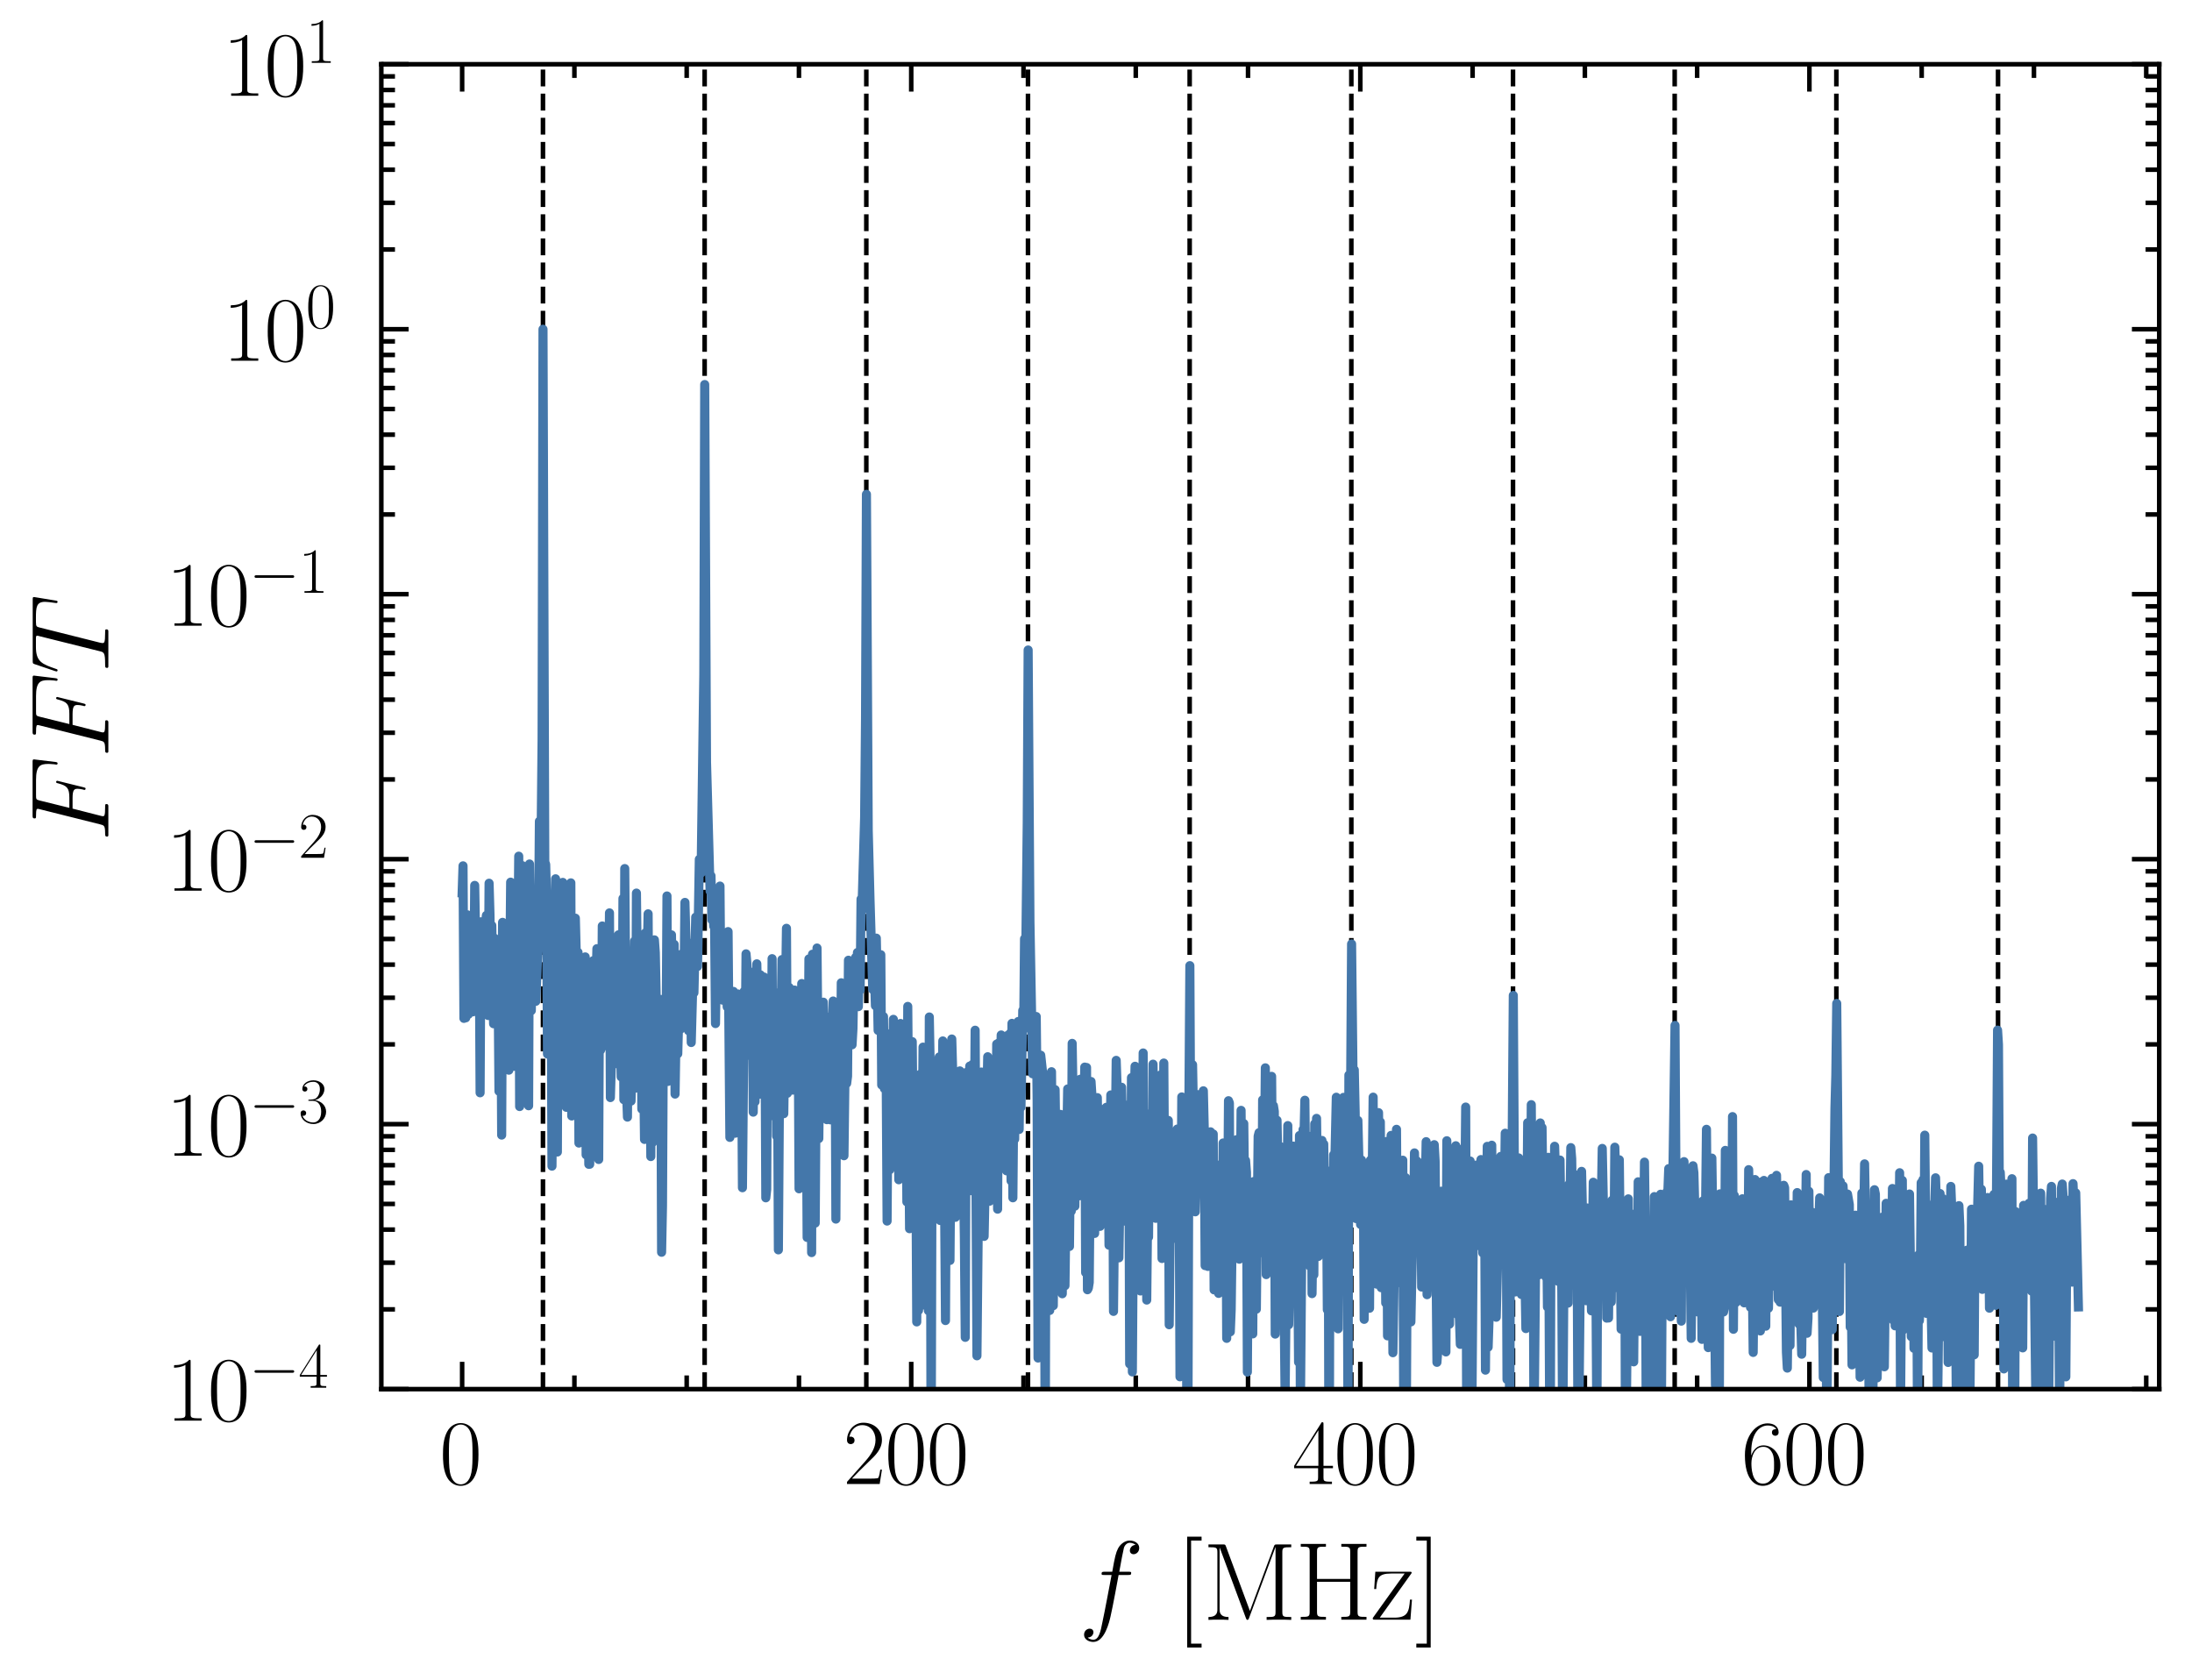 <?xml version="1.0" encoding="utf-8" standalone="no"?>
<!DOCTYPE svg PUBLIC "-//W3C//DTD SVG 1.1//EN"
  "http://www.w3.org/Graphics/SVG/1.1/DTD/svg11.dtd">
<svg xmlns:xlink="http://www.w3.org/1999/xlink" width="240.787pt" height="184.5pt" viewBox="0 0 240.787 184.5" xmlns="http://www.w3.org/2000/svg" version="1.1">
 <defs>
  <style type="text/css">*{stroke-linejoin: round; stroke-linecap: butt}</style>
 </defs>
 <g id="figure_1">
  <g id="patch_1">
   <path d="M 0 184.5 
L 240.787 184.5 
L 240.787 0 
L 0 0 
L 0 184.5 
z
" style="fill: none"/>
  </g>
  <g id="axes_1">
   <g id="patch_2">
    <path d="M 41.887 152.589 
L 237.187 152.589 
L 237.187 7.059 
L 41.887 7.059 
L 41.887 152.589 
z
" style="fill: none"/>
   </g>
   <g id="matplotlib.axis_1">
    <g id="xtick_1">
     <g id="line2d_1">
      <defs>
       <path id="m56e582bb18" d="M 0 0 
L 0 -3 
" style="stroke: #000000; stroke-width: 0.5"/>
      </defs>
      <g>
       <use xlink:href="#m56e582bb18" x="50.765" y="152.589" style="stroke: #000000; stroke-width: 0.5"/>
      </g>
     </g>
     <g id="line2d_2">
      <defs>
       <path id="m4b01dc892e" d="M 0 0 
L 0 3 
" style="stroke: #000000; stroke-width: 0.5"/>
      </defs>
      <g>
       <use xlink:href="#m4b01dc892e" x="50.765" y="7.059" style="stroke: #000000; stroke-width: 0.5"/>
      </g>
     </g>
     <g id="text_1">
      <!-- $\mathdefault{0}$ -->
      <g transform="translate(48.274 163.008) scale(0.1 -0.1)">
       <defs>
        <path id="CMR17-30" d="M 2688 2025 
C 2688 2416 2682 3080 2413 3591 
C 2176 4039 1798 4198 1466 4198 
C 1158 4198 768 4058 525 3597 
C 269 3118 243 2524 243 2025 
C 243 1661 250 1106 448 619 
C 723 -39 1216 -128 1466 -128 
C 1760 -128 2208 -7 2470 600 
C 2662 1042 2688 1559 2688 2025 
z
M 1466 -26 
C 1056 -26 813 325 723 812 
C 653 1188 653 1738 653 2096 
C 653 2588 653 2997 736 3387 
C 858 3929 1216 4096 1466 4096 
C 1728 4096 2067 3923 2189 3400 
C 2272 3036 2278 2607 2278 2096 
C 2278 1680 2278 1169 2202 792 
C 2067 95 1690 -26 1466 -26 
z
" transform="scale(0.016)"/>
       </defs>
       <use xlink:href="#CMR17-30" transform="scale(0.996)"/>
      </g>
     </g>
    </g>
    <g id="xtick_2">
     <g id="line2d_3">
      <g>
       <use xlink:href="#m56e582bb18" x="100.097" y="152.589" style="stroke: #000000; stroke-width: 0.5"/>
      </g>
     </g>
     <g id="line2d_4">
      <g>
       <use xlink:href="#m4b01dc892e" x="100.097" y="7.059" style="stroke: #000000; stroke-width: 0.5"/>
      </g>
     </g>
     <g id="text_2">
      <!-- $\mathdefault{200}$ -->
      <g transform="translate(92.625 163.008) scale(0.1 -0.1)">
       <defs>
        <path id="CMR17-32" d="M 2669 989 
L 2554 989 
C 2490 536 2438 459 2413 420 
C 2381 369 1920 369 1830 369 
L 602 369 
C 832 619 1280 1072 1824 1597 
C 2214 1967 2669 2402 2669 3035 
C 2669 3790 2067 4224 1395 4224 
C 691 4224 262 3604 262 3030 
C 262 2780 448 2748 525 2748 
C 589 2748 781 2787 781 3010 
C 781 3207 614 3264 525 3264 
C 486 3264 448 3258 422 3245 
C 544 3790 915 4058 1306 4058 
C 1862 4058 2227 3617 2227 3035 
C 2227 2479 1901 2000 1536 1584 
L 262 146 
L 262 0 
L 2515 0 
L 2669 989 
z
" transform="scale(0.016)"/>
       </defs>
       <use xlink:href="#CMR17-32" transform="scale(0.996)"/>
       <use xlink:href="#CMR17-30" transform="translate(45.69 0) scale(0.996)"/>
       <use xlink:href="#CMR17-30" transform="translate(91.381 0) scale(0.996)"/>
      </g>
     </g>
    </g>
    <g id="xtick_3">
     <g id="line2d_5">
      <g>
       <use xlink:href="#m56e582bb18" x="149.428" y="152.589" style="stroke: #000000; stroke-width: 0.5"/>
      </g>
     </g>
     <g id="line2d_6">
      <g>
       <use xlink:href="#m4b01dc892e" x="149.428" y="7.059" style="stroke: #000000; stroke-width: 0.5"/>
      </g>
     </g>
     <g id="text_3">
      <!-- $\mathdefault{400}$ -->
      <g transform="translate(141.956 163.008) scale(0.1 -0.1)">
       <defs>
        <path id="CMR17-34" d="M 2150 4122 
C 2150 4256 2144 4256 2029 4256 
L 128 1254 
L 128 1088 
L 1779 1088 
L 1779 457 
C 1779 224 1766 160 1318 160 
L 1197 160 
L 1197 0 
C 1402 0 1747 0 1965 0 
C 2182 0 2528 0 2733 0 
L 2733 160 
L 2611 160 
C 2163 160 2150 224 2150 457 
L 2150 1088 
L 2803 1088 
L 2803 1254 
L 2150 1254 
L 2150 4122 
z
M 1798 3703 
L 1798 1254 
L 256 1254 
L 1798 3703 
z
" transform="scale(0.016)"/>
       </defs>
       <use xlink:href="#CMR17-34" transform="scale(0.996)"/>
       <use xlink:href="#CMR17-30" transform="translate(45.69 0) scale(0.996)"/>
       <use xlink:href="#CMR17-30" transform="translate(91.381 0) scale(0.996)"/>
      </g>
     </g>
    </g>
    <g id="xtick_4">
     <g id="line2d_7">
      <g>
       <use xlink:href="#m56e582bb18" x="198.76" y="152.589" style="stroke: #000000; stroke-width: 0.5"/>
      </g>
     </g>
     <g id="line2d_8">
      <g>
       <use xlink:href="#m4b01dc892e" x="198.76" y="7.059" style="stroke: #000000; stroke-width: 0.5"/>
      </g>
     </g>
     <g id="text_4">
      <!-- $\mathdefault{600}$ -->
      <g transform="translate(191.288 163.008) scale(0.1 -0.1)">
       <defs>
        <path id="CMR17-36" d="M 678 2176 
C 678 3690 1395 4032 1811 4032 
C 1946 4032 2272 4009 2400 3776 
C 2298 3776 2106 3776 2106 3553 
C 2106 3381 2246 3323 2336 3323 
C 2394 3323 2566 3348 2566 3560 
C 2566 3954 2246 4179 1805 4179 
C 1043 4179 243 3390 243 1984 
C 243 253 966 -128 1478 -128 
C 2099 -128 2688 427 2688 1283 
C 2688 2081 2170 2662 1517 2662 
C 1126 2662 838 2407 678 1960 
L 678 2176 
z
M 1478 25 
C 691 25 691 1200 691 1436 
C 691 1896 909 2560 1504 2560 
C 1613 2560 1926 2560 2138 2120 
C 2253 1870 2253 1609 2253 1289 
C 2253 944 2253 690 2118 434 
C 1978 171 1773 25 1478 25 
z
" transform="scale(0.016)"/>
       </defs>
       <use xlink:href="#CMR17-36" transform="scale(0.996)"/>
       <use xlink:href="#CMR17-30" transform="translate(45.69 0) scale(0.996)"/>
       <use xlink:href="#CMR17-30" transform="translate(91.381 0) scale(0.996)"/>
      </g>
     </g>
    </g>
    <g id="xtick_5">
     <g id="line2d_9">
      <defs>
       <path id="ma1068daf61" d="M 0 0 
L 0 -1.5 
" style="stroke: #000000; stroke-width: 0.5"/>
      </defs>
      <g>
       <use xlink:href="#ma1068daf61" x="63.098" y="152.589" style="stroke: #000000; stroke-width: 0.5"/>
      </g>
     </g>
     <g id="line2d_10">
      <defs>
       <path id="mc6cfdaa2fe" d="M 0 0 
L 0 1.5 
" style="stroke: #000000; stroke-width: 0.5"/>
      </defs>
      <g>
       <use xlink:href="#mc6cfdaa2fe" x="63.098" y="7.059" style="stroke: #000000; stroke-width: 0.5"/>
      </g>
     </g>
    </g>
    <g id="xtick_6">
     <g id="line2d_11">
      <g>
       <use xlink:href="#ma1068daf61" x="75.431" y="152.589" style="stroke: #000000; stroke-width: 0.5"/>
      </g>
     </g>
     <g id="line2d_12">
      <g>
       <use xlink:href="#mc6cfdaa2fe" x="75.431" y="7.059" style="stroke: #000000; stroke-width: 0.5"/>
      </g>
     </g>
    </g>
    <g id="xtick_7">
     <g id="line2d_13">
      <g>
       <use xlink:href="#ma1068daf61" x="87.764" y="152.589" style="stroke: #000000; stroke-width: 0.5"/>
      </g>
     </g>
     <g id="line2d_14">
      <g>
       <use xlink:href="#mc6cfdaa2fe" x="87.764" y="7.059" style="stroke: #000000; stroke-width: 0.5"/>
      </g>
     </g>
    </g>
    <g id="xtick_8">
     <g id="line2d_15">
      <g>
       <use xlink:href="#ma1068daf61" x="112.429" y="152.589" style="stroke: #000000; stroke-width: 0.5"/>
      </g>
     </g>
     <g id="line2d_16">
      <g>
       <use xlink:href="#mc6cfdaa2fe" x="112.429" y="7.059" style="stroke: #000000; stroke-width: 0.5"/>
      </g>
     </g>
    </g>
    <g id="xtick_9">
     <g id="line2d_17">
      <g>
       <use xlink:href="#ma1068daf61" x="124.762" y="152.589" style="stroke: #000000; stroke-width: 0.5"/>
      </g>
     </g>
     <g id="line2d_18">
      <g>
       <use xlink:href="#mc6cfdaa2fe" x="124.762" y="7.059" style="stroke: #000000; stroke-width: 0.5"/>
      </g>
     </g>
    </g>
    <g id="xtick_10">
     <g id="line2d_19">
      <g>
       <use xlink:href="#ma1068daf61" x="137.095" y="152.589" style="stroke: #000000; stroke-width: 0.5"/>
      </g>
     </g>
     <g id="line2d_20">
      <g>
       <use xlink:href="#mc6cfdaa2fe" x="137.095" y="7.059" style="stroke: #000000; stroke-width: 0.5"/>
      </g>
     </g>
    </g>
    <g id="xtick_11">
     <g id="line2d_21">
      <g>
       <use xlink:href="#ma1068daf61" x="161.761" y="152.589" style="stroke: #000000; stroke-width: 0.5"/>
      </g>
     </g>
     <g id="line2d_22">
      <g>
       <use xlink:href="#mc6cfdaa2fe" x="161.761" y="7.059" style="stroke: #000000; stroke-width: 0.5"/>
      </g>
     </g>
    </g>
    <g id="xtick_12">
     <g id="line2d_23">
      <g>
       <use xlink:href="#ma1068daf61" x="174.094" y="152.589" style="stroke: #000000; stroke-width: 0.5"/>
      </g>
     </g>
     <g id="line2d_24">
      <g>
       <use xlink:href="#mc6cfdaa2fe" x="174.094" y="7.059" style="stroke: #000000; stroke-width: 0.5"/>
      </g>
     </g>
    </g>
    <g id="xtick_13">
     <g id="line2d_25">
      <g>
       <use xlink:href="#ma1068daf61" x="186.427" y="152.589" style="stroke: #000000; stroke-width: 0.5"/>
      </g>
     </g>
     <g id="line2d_26">
      <g>
       <use xlink:href="#mc6cfdaa2fe" x="186.427" y="7.059" style="stroke: #000000; stroke-width: 0.5"/>
      </g>
     </g>
    </g>
    <g id="xtick_14">
     <g id="line2d_27">
      <g>
       <use xlink:href="#ma1068daf61" x="211.093" y="152.589" style="stroke: #000000; stroke-width: 0.5"/>
      </g>
     </g>
     <g id="line2d_28">
      <g>
       <use xlink:href="#mc6cfdaa2fe" x="211.093" y="7.059" style="stroke: #000000; stroke-width: 0.5"/>
      </g>
     </g>
    </g>
    <g id="xtick_15">
     <g id="line2d_29">
      <g>
       <use xlink:href="#ma1068daf61" x="223.426" y="152.589" style="stroke: #000000; stroke-width: 0.5"/>
      </g>
     </g>
     <g id="line2d_30">
      <g>
       <use xlink:href="#mc6cfdaa2fe" x="223.426" y="7.059" style="stroke: #000000; stroke-width: 0.5"/>
      </g>
     </g>
    </g>
    <g id="xtick_16">
     <g id="line2d_31">
      <g>
       <use xlink:href="#ma1068daf61" x="235.759" y="152.589" style="stroke: #000000; stroke-width: 0.5"/>
      </g>
     </g>
     <g id="line2d_32">
      <g>
       <use xlink:href="#mc6cfdaa2fe" x="235.759" y="7.059" style="stroke: #000000; stroke-width: 0.5"/>
      </g>
     </g>
    </g>
    <g id="text_5">
     <!-- $f$ [MHz] -->
     <g transform="translate(118.459 177.911) scale(0.12 -0.12)">
      <defs>
       <path id="CMMI12-66" d="M 2854 2566 
C 2982 2566 3034 2566 3034 2688 
C 3034 2752 2982 2752 2867 2752 
L 2349 2752 
C 2470 3429 2560 3897 2611 4107 
C 2650 4265 2784 4416 2950 4416 
C 3085 4416 3219 4358 3283 4298 
C 3034 4272 2957 4082 2957 3969 
C 2957 3837 3053 3759 3174 3759 
C 3302 3759 3494 3870 3494 4119 
C 3494 4393 3226 4544 2944 4544 
C 2669 4544 2400 4334 2272 4078 
C 2157 3848 2093 3611 1946 2752 
L 1517 2752 
C 1395 2752 1331 2752 1331 2637 
C 1331 2566 1370 2566 1498 2566 
L 1907 2566 
C 1792 1976 1530 542 1382 -137 
C 1274 -689 1178 -1152 858 -1152 
C 838 -1152 653 -1152 538 -1031 
C 864 -1005 864 -726 864 -720 
C 864 -593 768 -517 646 -517 
C 518 -517 326 -625 326 -867 
C 326 -1140 608 -1280 858 -1280 
C 1510 -1280 1779 -118 1850 199 
C 1965 688 2278 2376 2310 2566 
L 2854 2566 
z
" transform="scale(0.016)"/>
       <path id="CMR17-5b" d="M 1504 -1600 
L 1504 -1377 
L 902 -1377 
L 902 4544 
L 1504 4544 
L 1504 4767 
L 678 4767 
L 678 -1600 
L 1504 -1600 
z
" transform="scale(0.016)"/>
       <path id="CMR17-4d" d="M 1338 4224 
C 1299 4320 1293 4320 1158 4320 
L 339 4320 
L 339 4160 
C 781 4160 851 4160 851 3875 
L 851 610 
C 851 451 851 153 339 153 
L 339 -13 
C 486 0 755 0 915 0 
C 1075 0 1344 0 1491 -13 
L 1491 153 
C 979 153 979 451 979 610 
L 979 4135 
L 986 4135 
L 2490 89 
C 2515 25 2528 -13 2579 -13 
C 2630 -13 2643 25 2669 89 
L 4186 4166 
L 4192 4166 
L 4192 438 
C 4192 153 4122 153 3680 153 
L 3680 -13 
C 3853 0 4198 0 4384 0 
C 4570 0 4922 0 5094 -13 
L 5094 153 
C 4653 153 4582 153 4582 438 
L 4582 3875 
C 4582 4160 4653 4160 5094 4160 
L 5094 4320 
L 4282 4320 
C 4147 4320 4141 4314 4102 4218 
L 2720 502 
L 1338 4224 
z
" transform="scale(0.016)"/>
       <path id="CMR17-48" d="M 3590 3905 
C 3590 4192 3661 4192 4102 4192 
L 4102 4352 
C 3917 4352 3578 4352 3379 4352 
C 3181 4352 2842 4352 2656 4352 
L 2656 4192 
C 3098 4192 3168 4192 3168 3904 
L 3168 2341 
L 1261 2341 
L 1261 3904 
C 1261 4192 1331 4192 1773 4192 
L 1773 4352 
C 1587 4352 1248 4352 1050 4352 
C 851 4352 512 4352 326 4352 
L 326 4192 
C 768 4192 838 4192 838 3905 
L 838 447 
C 838 160 768 160 326 160 
L 326 0 
C 512 0 851 0 1050 0 
C 1248 0 1587 0 1773 0 
L 1773 160 
C 1331 160 1261 160 1261 446 
L 1261 2176 
L 3168 2176 
L 3168 446 
C 3168 160 3098 160 2656 160 
L 2656 0 
C 2842 0 3181 0 3379 0 
C 3578 0 3917 0 4102 0 
L 4102 160 
C 3661 160 3590 160 3590 447 
L 3590 3905 
z
" transform="scale(0.016)"/>
       <path id="CMR17-7a" d="M 2310 2605 
C 2362 2670 2362 2682 2362 2695 
C 2362 2752 2336 2752 2221 2752 
L 275 2752 
L 211 1760 
L 326 1760 
C 371 2381 442 2650 1178 2650 
L 1958 2650 
L 128 96 
C 128 0 134 0 269 0 
L 2291 0 
L 2381 1152 
L 2266 1152 
C 2214 442 2131 115 1350 115 
L 531 115 
L 2310 2605 
z
" transform="scale(0.016)"/>
       <path id="CMR17-5d" d="M 915 4767 
L 90 4767 
L 90 4544 
L 691 4544 
L 691 -1377 
L 90 -1377 
L 90 -1600 
L 915 -1600 
L 915 4767 
z
" transform="scale(0.016)"/>
      </defs>
      <use xlink:href="#CMMI12-66" transform="scale(0.996)"/>
      <use xlink:href="#CMR17-5b" transform="translate(88.796 0) scale(0.996)"/>
      <use xlink:href="#CMR17-4d" transform="translate(113.667 0) scale(0.996)"/>
      <use xlink:href="#CMR17-48" transform="translate(198.354 0) scale(0.996)"/>
      <use xlink:href="#CMR17-7a" transform="translate(267.427 0) scale(0.996)"/>
      <use xlink:href="#CMR17-5d" transform="translate(307.912 0) scale(0.996)"/>
     </g>
    </g>
   </g>
   <g id="matplotlib.axis_2">
    <g id="ytick_1">
     <g id="line2d_33">
      <defs>
       <path id="mfaf5f1bbc4" d="M 0 0 
L 3 0 
" style="stroke: #000000; stroke-width: 0.5"/>
      </defs>
      <g>
       <use xlink:href="#mfaf5f1bbc4" x="41.887" y="152.589" style="stroke: #000000; stroke-width: 0.5"/>
      </g>
     </g>
     <g id="line2d_34">
      <defs>
       <path id="m6aafc629f7" d="M 0 0 
L -3 0 
" style="stroke: #000000; stroke-width: 0.5"/>
      </defs>
      <g>
       <use xlink:href="#m6aafc629f7" x="237.187" y="152.589" style="stroke: #000000; stroke-width: 0.5"/>
      </g>
     </g>
     <g id="text_6">
      <!-- $\mathdefault{10^{-4}}$ -->
      <g transform="translate(18.227 156.048) scale(0.1 -0.1)">
       <defs>
        <path id="CMR17-31" d="M 1702 4058 
C 1702 4192 1696 4192 1606 4192 
C 1357 3916 979 3827 621 3827 
C 602 3827 570 3827 563 3808 
C 557 3795 557 3782 557 3648 
C 755 3648 1088 3686 1344 3839 
L 1344 461 
C 1344 236 1331 160 781 160 
L 589 160 
L 589 0 
C 896 0 1216 0 1523 0 
C 1830 0 2150 0 2458 0 
L 2458 160 
L 2266 160 
C 1715 160 1702 230 1702 458 
L 1702 4058 
z
" transform="scale(0.016)"/>
        <path id="CMSY10-0" d="M 4218 1472 
C 4326 1472 4442 1472 4442 1600 
C 4442 1728 4326 1728 4218 1728 
L 755 1728 
C 646 1728 531 1728 531 1600 
C 531 1472 646 1472 755 1472 
L 4218 1472 
z
" transform="scale(0.016)"/>
       </defs>
       <use xlink:href="#CMR17-31" transform="scale(0.996)"/>
       <use xlink:href="#CMR17-30" transform="translate(45.69 0) scale(0.996)"/>
       <use xlink:href="#CMSY10-0" transform="translate(91.381 36.154) scale(0.697)"/>
       <use xlink:href="#CMR17-34" transform="translate(145.622 36.154) scale(0.697)"/>
      </g>
     </g>
    </g>
    <g id="ytick_2">
     <g id="line2d_35">
      <g>
       <use xlink:href="#mfaf5f1bbc4" x="41.887" y="123.483" style="stroke: #000000; stroke-width: 0.5"/>
      </g>
     </g>
     <g id="line2d_36">
      <g>
       <use xlink:href="#m6aafc629f7" x="237.187" y="123.483" style="stroke: #000000; stroke-width: 0.5"/>
      </g>
     </g>
     <g id="text_7">
      <!-- $\mathdefault{10^{-3}}$ -->
      <g transform="translate(18.227 126.942) scale(0.1 -0.1)">
       <defs>
        <path id="CMR17-33" d="M 1414 2157 
C 1984 2157 2234 1662 2234 1090 
C 2234 320 1824 25 1453 25 
C 1114 25 563 194 390 693 
C 422 680 454 680 486 680 
C 640 680 755 782 755 948 
C 755 1133 614 1216 486 1216 
C 378 1216 211 1165 211 926 
C 211 335 787 -128 1466 -128 
C 2176 -128 2720 430 2720 1085 
C 2720 1707 2208 2157 1600 2227 
C 2086 2328 2554 2756 2554 3329 
C 2554 3820 2048 4179 1472 4179 
C 890 4179 378 3829 378 3329 
C 378 3110 544 3072 627 3072 
C 762 3072 877 3155 877 3321 
C 877 3486 762 3569 627 3569 
C 602 3569 570 3569 544 3557 
C 730 3959 1235 4032 1459 4032 
C 1683 4032 2106 3925 2106 3320 
C 2106 3143 2080 2828 1862 2550 
C 1670 2304 1453 2304 1242 2284 
C 1210 2284 1062 2269 1037 2269 
C 992 2263 966 2257 966 2208 
C 966 2163 973 2157 1101 2157 
L 1414 2157 
z
" transform="scale(0.016)"/>
       </defs>
       <use xlink:href="#CMR17-31" transform="scale(0.996)"/>
       <use xlink:href="#CMR17-30" transform="translate(45.69 0) scale(0.996)"/>
       <use xlink:href="#CMSY10-0" transform="translate(91.381 36.154) scale(0.697)"/>
       <use xlink:href="#CMR17-33" transform="translate(145.622 36.154) scale(0.697)"/>
      </g>
     </g>
    </g>
    <g id="ytick_3">
     <g id="line2d_37">
      <g>
       <use xlink:href="#mfaf5f1bbc4" x="41.887" y="94.377" style="stroke: #000000; stroke-width: 0.5"/>
      </g>
     </g>
     <g id="line2d_38">
      <g>
       <use xlink:href="#m6aafc629f7" x="237.187" y="94.377" style="stroke: #000000; stroke-width: 0.5"/>
      </g>
     </g>
     <g id="text_8">
      <!-- $\mathdefault{10^{-2}}$ -->
      <g transform="translate(18.227 97.836) scale(0.1 -0.1)">
       <use xlink:href="#CMR17-31" transform="scale(0.996)"/>
       <use xlink:href="#CMR17-30" transform="translate(45.69 0) scale(0.996)"/>
       <use xlink:href="#CMSY10-0" transform="translate(91.381 36.154) scale(0.697)"/>
       <use xlink:href="#CMR17-32" transform="translate(145.622 36.154) scale(0.697)"/>
      </g>
     </g>
    </g>
    <g id="ytick_4">
     <g id="line2d_39">
      <g>
       <use xlink:href="#mfaf5f1bbc4" x="41.887" y="65.271" style="stroke: #000000; stroke-width: 0.5"/>
      </g>
     </g>
     <g id="line2d_40">
      <g>
       <use xlink:href="#m6aafc629f7" x="237.187" y="65.271" style="stroke: #000000; stroke-width: 0.5"/>
      </g>
     </g>
     <g id="text_9">
      <!-- $\mathdefault{10^{-1}}$ -->
      <g transform="translate(18.227 68.73) scale(0.1 -0.1)">
       <use xlink:href="#CMR17-31" transform="scale(0.996)"/>
       <use xlink:href="#CMR17-30" transform="translate(45.69 0) scale(0.996)"/>
       <use xlink:href="#CMSY10-0" transform="translate(91.381 36.154) scale(0.697)"/>
       <use xlink:href="#CMR17-31" transform="translate(145.622 36.154) scale(0.697)"/>
      </g>
     </g>
    </g>
    <g id="ytick_5">
     <g id="line2d_41">
      <g>
       <use xlink:href="#mfaf5f1bbc4" x="41.887" y="36.165" style="stroke: #000000; stroke-width: 0.5"/>
      </g>
     </g>
     <g id="line2d_42">
      <g>
       <use xlink:href="#m6aafc629f7" x="237.187" y="36.165" style="stroke: #000000; stroke-width: 0.5"/>
      </g>
     </g>
     <g id="text_10">
      <!-- $\mathdefault{10^{0}}$ -->
      <g transform="translate(24.453 39.624) scale(0.1 -0.1)">
       <use xlink:href="#CMR17-31" transform="scale(0.996)"/>
       <use xlink:href="#CMR17-30" transform="translate(45.69 0) scale(0.996)"/>
       <use xlink:href="#CMR17-30" transform="translate(91.381 36.154) scale(0.697)"/>
      </g>
     </g>
    </g>
    <g id="ytick_6">
     <g id="line2d_43">
      <g>
       <use xlink:href="#mfaf5f1bbc4" x="41.887" y="7.059" style="stroke: #000000; stroke-width: 0.5"/>
      </g>
     </g>
     <g id="line2d_44">
      <g>
       <use xlink:href="#m6aafc629f7" x="237.187" y="7.059" style="stroke: #000000; stroke-width: 0.5"/>
      </g>
     </g>
     <g id="text_11">
      <!-- $\mathdefault{10^{1}}$ -->
      <g transform="translate(24.453 10.518) scale(0.1 -0.1)">
       <use xlink:href="#CMR17-31" transform="scale(0.996)"/>
       <use xlink:href="#CMR17-30" transform="translate(45.69 0) scale(0.996)"/>
       <use xlink:href="#CMR17-31" transform="translate(91.381 36.154) scale(0.697)"/>
      </g>
     </g>
    </g>
    <g id="ytick_7">
     <g id="line2d_45">
      <defs>
       <path id="mf93a1206eb" d="M 0 0 
L 1.5 0 
" style="stroke: #000000; stroke-width: 0.5"/>
      </defs>
      <g>
       <use xlink:href="#mf93a1206eb" x="41.887" y="143.827" style="stroke: #000000; stroke-width: 0.5"/>
      </g>
     </g>
     <g id="line2d_46">
      <defs>
       <path id="mb23c1f91df" d="M 0 0 
L -1.5 0 
" style="stroke: #000000; stroke-width: 0.5"/>
      </defs>
      <g>
       <use xlink:href="#mb23c1f91df" x="237.187" y="143.827" style="stroke: #000000; stroke-width: 0.5"/>
      </g>
     </g>
    </g>
    <g id="ytick_8">
     <g id="line2d_47">
      <g>
       <use xlink:href="#mf93a1206eb" x="41.887" y="138.702" style="stroke: #000000; stroke-width: 0.5"/>
      </g>
     </g>
     <g id="line2d_48">
      <g>
       <use xlink:href="#mb23c1f91df" x="237.187" y="138.702" style="stroke: #000000; stroke-width: 0.5"/>
      </g>
     </g>
    </g>
    <g id="ytick_9">
     <g id="line2d_49">
      <g>
       <use xlink:href="#mf93a1206eb" x="41.887" y="135.066" style="stroke: #000000; stroke-width: 0.5"/>
      </g>
     </g>
     <g id="line2d_50">
      <g>
       <use xlink:href="#mb23c1f91df" x="237.187" y="135.066" style="stroke: #000000; stroke-width: 0.5"/>
      </g>
     </g>
    </g>
    <g id="ytick_10">
     <g id="line2d_51">
      <g>
       <use xlink:href="#mf93a1206eb" x="41.887" y="132.245" style="stroke: #000000; stroke-width: 0.5"/>
      </g>
     </g>
     <g id="line2d_52">
      <g>
       <use xlink:href="#mb23c1f91df" x="237.187" y="132.245" style="stroke: #000000; stroke-width: 0.5"/>
      </g>
     </g>
    </g>
    <g id="ytick_11">
     <g id="line2d_53">
      <g>
       <use xlink:href="#mf93a1206eb" x="41.887" y="129.94" style="stroke: #000000; stroke-width: 0.5"/>
      </g>
     </g>
     <g id="line2d_54">
      <g>
       <use xlink:href="#mb23c1f91df" x="237.187" y="129.94" style="stroke: #000000; stroke-width: 0.5"/>
      </g>
     </g>
    </g>
    <g id="ytick_12">
     <g id="line2d_55">
      <g>
       <use xlink:href="#mf93a1206eb" x="41.887" y="127.992" style="stroke: #000000; stroke-width: 0.5"/>
      </g>
     </g>
     <g id="line2d_56">
      <g>
       <use xlink:href="#mb23c1f91df" x="237.187" y="127.992" style="stroke: #000000; stroke-width: 0.5"/>
      </g>
     </g>
    </g>
    <g id="ytick_13">
     <g id="line2d_57">
      <g>
       <use xlink:href="#mf93a1206eb" x="41.887" y="126.304" style="stroke: #000000; stroke-width: 0.5"/>
      </g>
     </g>
     <g id="line2d_58">
      <g>
       <use xlink:href="#mb23c1f91df" x="237.187" y="126.304" style="stroke: #000000; stroke-width: 0.5"/>
      </g>
     </g>
    </g>
    <g id="ytick_14">
     <g id="line2d_59">
      <g>
       <use xlink:href="#mf93a1206eb" x="41.887" y="124.815" style="stroke: #000000; stroke-width: 0.5"/>
      </g>
     </g>
     <g id="line2d_60">
      <g>
       <use xlink:href="#mb23c1f91df" x="237.187" y="124.815" style="stroke: #000000; stroke-width: 0.5"/>
      </g>
     </g>
    </g>
    <g id="ytick_15">
     <g id="line2d_61">
      <g>
       <use xlink:href="#mf93a1206eb" x="41.887" y="114.721" style="stroke: #000000; stroke-width: 0.5"/>
      </g>
     </g>
     <g id="line2d_62">
      <g>
       <use xlink:href="#mb23c1f91df" x="237.187" y="114.721" style="stroke: #000000; stroke-width: 0.5"/>
      </g>
     </g>
    </g>
    <g id="ytick_16">
     <g id="line2d_63">
      <g>
       <use xlink:href="#mf93a1206eb" x="41.887" y="109.596" style="stroke: #000000; stroke-width: 0.5"/>
      </g>
     </g>
     <g id="line2d_64">
      <g>
       <use xlink:href="#mb23c1f91df" x="237.187" y="109.596" style="stroke: #000000; stroke-width: 0.5"/>
      </g>
     </g>
    </g>
    <g id="ytick_17">
     <g id="line2d_65">
      <g>
       <use xlink:href="#mf93a1206eb" x="41.887" y="105.96" style="stroke: #000000; stroke-width: 0.5"/>
      </g>
     </g>
     <g id="line2d_66">
      <g>
       <use xlink:href="#mb23c1f91df" x="237.187" y="105.96" style="stroke: #000000; stroke-width: 0.5"/>
      </g>
     </g>
    </g>
    <g id="ytick_18">
     <g id="line2d_67">
      <g>
       <use xlink:href="#mf93a1206eb" x="41.887" y="103.139" style="stroke: #000000; stroke-width: 0.5"/>
      </g>
     </g>
     <g id="line2d_68">
      <g>
       <use xlink:href="#mb23c1f91df" x="237.187" y="103.139" style="stroke: #000000; stroke-width: 0.5"/>
      </g>
     </g>
    </g>
    <g id="ytick_19">
     <g id="line2d_69">
      <g>
       <use xlink:href="#mf93a1206eb" x="41.887" y="100.834" style="stroke: #000000; stroke-width: 0.5"/>
      </g>
     </g>
     <g id="line2d_70">
      <g>
       <use xlink:href="#mb23c1f91df" x="237.187" y="100.834" style="stroke: #000000; stroke-width: 0.5"/>
      </g>
     </g>
    </g>
    <g id="ytick_20">
     <g id="line2d_71">
      <g>
       <use xlink:href="#mf93a1206eb" x="41.887" y="98.886" style="stroke: #000000; stroke-width: 0.5"/>
      </g>
     </g>
     <g id="line2d_72">
      <g>
       <use xlink:href="#mb23c1f91df" x="237.187" y="98.886" style="stroke: #000000; stroke-width: 0.5"/>
      </g>
     </g>
    </g>
    <g id="ytick_21">
     <g id="line2d_73">
      <g>
       <use xlink:href="#mf93a1206eb" x="41.887" y="97.198" style="stroke: #000000; stroke-width: 0.5"/>
      </g>
     </g>
     <g id="line2d_74">
      <g>
       <use xlink:href="#mb23c1f91df" x="237.187" y="97.198" style="stroke: #000000; stroke-width: 0.5"/>
      </g>
     </g>
    </g>
    <g id="ytick_22">
     <g id="line2d_75">
      <g>
       <use xlink:href="#mf93a1206eb" x="41.887" y="95.709" style="stroke: #000000; stroke-width: 0.5"/>
      </g>
     </g>
     <g id="line2d_76">
      <g>
       <use xlink:href="#mb23c1f91df" x="237.187" y="95.709" style="stroke: #000000; stroke-width: 0.5"/>
      </g>
     </g>
    </g>
    <g id="ytick_23">
     <g id="line2d_77">
      <g>
       <use xlink:href="#mf93a1206eb" x="41.887" y="85.615" style="stroke: #000000; stroke-width: 0.5"/>
      </g>
     </g>
     <g id="line2d_78">
      <g>
       <use xlink:href="#mb23c1f91df" x="237.187" y="85.615" style="stroke: #000000; stroke-width: 0.5"/>
      </g>
     </g>
    </g>
    <g id="ytick_24">
     <g id="line2d_79">
      <g>
       <use xlink:href="#mf93a1206eb" x="41.887" y="80.49" style="stroke: #000000; stroke-width: 0.5"/>
      </g>
     </g>
     <g id="line2d_80">
      <g>
       <use xlink:href="#mb23c1f91df" x="237.187" y="80.49" style="stroke: #000000; stroke-width: 0.5"/>
      </g>
     </g>
    </g>
    <g id="ytick_25">
     <g id="line2d_81">
      <g>
       <use xlink:href="#mf93a1206eb" x="41.887" y="76.854" style="stroke: #000000; stroke-width: 0.5"/>
      </g>
     </g>
     <g id="line2d_82">
      <g>
       <use xlink:href="#mb23c1f91df" x="237.187" y="76.854" style="stroke: #000000; stroke-width: 0.5"/>
      </g>
     </g>
    </g>
    <g id="ytick_26">
     <g id="line2d_83">
      <g>
       <use xlink:href="#mf93a1206eb" x="41.887" y="74.033" style="stroke: #000000; stroke-width: 0.5"/>
      </g>
     </g>
     <g id="line2d_84">
      <g>
       <use xlink:href="#mb23c1f91df" x="237.187" y="74.033" style="stroke: #000000; stroke-width: 0.5"/>
      </g>
     </g>
    </g>
    <g id="ytick_27">
     <g id="line2d_85">
      <g>
       <use xlink:href="#mf93a1206eb" x="41.887" y="71.728" style="stroke: #000000; stroke-width: 0.5"/>
      </g>
     </g>
     <g id="line2d_86">
      <g>
       <use xlink:href="#mb23c1f91df" x="237.187" y="71.728" style="stroke: #000000; stroke-width: 0.5"/>
      </g>
     </g>
    </g>
    <g id="ytick_28">
     <g id="line2d_87">
      <g>
       <use xlink:href="#mf93a1206eb" x="41.887" y="69.78" style="stroke: #000000; stroke-width: 0.5"/>
      </g>
     </g>
     <g id="line2d_88">
      <g>
       <use xlink:href="#mb23c1f91df" x="237.187" y="69.78" style="stroke: #000000; stroke-width: 0.5"/>
      </g>
     </g>
    </g>
    <g id="ytick_29">
     <g id="line2d_89">
      <g>
       <use xlink:href="#mf93a1206eb" x="41.887" y="68.092" style="stroke: #000000; stroke-width: 0.5"/>
      </g>
     </g>
     <g id="line2d_90">
      <g>
       <use xlink:href="#mb23c1f91df" x="237.187" y="68.092" style="stroke: #000000; stroke-width: 0.5"/>
      </g>
     </g>
    </g>
    <g id="ytick_30">
     <g id="line2d_91">
      <g>
       <use xlink:href="#mf93a1206eb" x="41.887" y="66.603" style="stroke: #000000; stroke-width: 0.5"/>
      </g>
     </g>
     <g id="line2d_92">
      <g>
       <use xlink:href="#mb23c1f91df" x="237.187" y="66.603" style="stroke: #000000; stroke-width: 0.5"/>
      </g>
     </g>
    </g>
    <g id="ytick_31">
     <g id="line2d_93">
      <g>
       <use xlink:href="#mf93a1206eb" x="41.887" y="56.509" style="stroke: #000000; stroke-width: 0.5"/>
      </g>
     </g>
     <g id="line2d_94">
      <g>
       <use xlink:href="#mb23c1f91df" x="237.187" y="56.509" style="stroke: #000000; stroke-width: 0.5"/>
      </g>
     </g>
    </g>
    <g id="ytick_32">
     <g id="line2d_95">
      <g>
       <use xlink:href="#mf93a1206eb" x="41.887" y="51.384" style="stroke: #000000; stroke-width: 0.5"/>
      </g>
     </g>
     <g id="line2d_96">
      <g>
       <use xlink:href="#mb23c1f91df" x="237.187" y="51.384" style="stroke: #000000; stroke-width: 0.5"/>
      </g>
     </g>
    </g>
    <g id="ytick_33">
     <g id="line2d_97">
      <g>
       <use xlink:href="#mf93a1206eb" x="41.887" y="47.748" style="stroke: #000000; stroke-width: 0.5"/>
      </g>
     </g>
     <g id="line2d_98">
      <g>
       <use xlink:href="#mb23c1f91df" x="237.187" y="47.748" style="stroke: #000000; stroke-width: 0.5"/>
      </g>
     </g>
    </g>
    <g id="ytick_34">
     <g id="line2d_99">
      <g>
       <use xlink:href="#mf93a1206eb" x="41.887" y="44.927" style="stroke: #000000; stroke-width: 0.5"/>
      </g>
     </g>
     <g id="line2d_100">
      <g>
       <use xlink:href="#mb23c1f91df" x="237.187" y="44.927" style="stroke: #000000; stroke-width: 0.5"/>
      </g>
     </g>
    </g>
    <g id="ytick_35">
     <g id="line2d_101">
      <g>
       <use xlink:href="#mf93a1206eb" x="41.887" y="42.622" style="stroke: #000000; stroke-width: 0.5"/>
      </g>
     </g>
     <g id="line2d_102">
      <g>
       <use xlink:href="#mb23c1f91df" x="237.187" y="42.622" style="stroke: #000000; stroke-width: 0.5"/>
      </g>
     </g>
    </g>
    <g id="ytick_36">
     <g id="line2d_103">
      <g>
       <use xlink:href="#mf93a1206eb" x="41.887" y="40.674" style="stroke: #000000; stroke-width: 0.5"/>
      </g>
     </g>
     <g id="line2d_104">
      <g>
       <use xlink:href="#mb23c1f91df" x="237.187" y="40.674" style="stroke: #000000; stroke-width: 0.5"/>
      </g>
     </g>
    </g>
    <g id="ytick_37">
     <g id="line2d_105">
      <g>
       <use xlink:href="#mf93a1206eb" x="41.887" y="38.986" style="stroke: #000000; stroke-width: 0.5"/>
      </g>
     </g>
     <g id="line2d_106">
      <g>
       <use xlink:href="#mb23c1f91df" x="237.187" y="38.986" style="stroke: #000000; stroke-width: 0.5"/>
      </g>
     </g>
    </g>
    <g id="ytick_38">
     <g id="line2d_107">
      <g>
       <use xlink:href="#mf93a1206eb" x="41.887" y="37.497" style="stroke: #000000; stroke-width: 0.5"/>
      </g>
     </g>
     <g id="line2d_108">
      <g>
       <use xlink:href="#mb23c1f91df" x="237.187" y="37.497" style="stroke: #000000; stroke-width: 0.5"/>
      </g>
     </g>
    </g>
    <g id="ytick_39">
     <g id="line2d_109">
      <g>
       <use xlink:href="#mf93a1206eb" x="41.887" y="27.403" style="stroke: #000000; stroke-width: 0.5"/>
      </g>
     </g>
     <g id="line2d_110">
      <g>
       <use xlink:href="#mb23c1f91df" x="237.187" y="27.403" style="stroke: #000000; stroke-width: 0.5"/>
      </g>
     </g>
    </g>
    <g id="ytick_40">
     <g id="line2d_111">
      <g>
       <use xlink:href="#mf93a1206eb" x="41.887" y="22.278" style="stroke: #000000; stroke-width: 0.5"/>
      </g>
     </g>
     <g id="line2d_112">
      <g>
       <use xlink:href="#mb23c1f91df" x="237.187" y="22.278" style="stroke: #000000; stroke-width: 0.5"/>
      </g>
     </g>
    </g>
    <g id="ytick_41">
     <g id="line2d_113">
      <g>
       <use xlink:href="#mf93a1206eb" x="41.887" y="18.642" style="stroke: #000000; stroke-width: 0.5"/>
      </g>
     </g>
     <g id="line2d_114">
      <g>
       <use xlink:href="#mb23c1f91df" x="237.187" y="18.642" style="stroke: #000000; stroke-width: 0.5"/>
      </g>
     </g>
    </g>
    <g id="ytick_42">
     <g id="line2d_115">
      <g>
       <use xlink:href="#mf93a1206eb" x="41.887" y="15.821" style="stroke: #000000; stroke-width: 0.5"/>
      </g>
     </g>
     <g id="line2d_116">
      <g>
       <use xlink:href="#mb23c1f91df" x="237.187" y="15.821" style="stroke: #000000; stroke-width: 0.5"/>
      </g>
     </g>
    </g>
    <g id="ytick_43">
     <g id="line2d_117">
      <g>
       <use xlink:href="#mf93a1206eb" x="41.887" y="13.516" style="stroke: #000000; stroke-width: 0.5"/>
      </g>
     </g>
     <g id="line2d_118">
      <g>
       <use xlink:href="#mb23c1f91df" x="237.187" y="13.516" style="stroke: #000000; stroke-width: 0.5"/>
      </g>
     </g>
    </g>
    <g id="ytick_44">
     <g id="line2d_119">
      <g>
       <use xlink:href="#mf93a1206eb" x="41.887" y="11.568" style="stroke: #000000; stroke-width: 0.5"/>
      </g>
     </g>
     <g id="line2d_120">
      <g>
       <use xlink:href="#mb23c1f91df" x="237.187" y="11.568" style="stroke: #000000; stroke-width: 0.5"/>
      </g>
     </g>
    </g>
    <g id="ytick_45">
     <g id="line2d_121">
      <g>
       <use xlink:href="#mf93a1206eb" x="41.887" y="9.88" style="stroke: #000000; stroke-width: 0.5"/>
      </g>
     </g>
     <g id="line2d_122">
      <g>
       <use xlink:href="#mb23c1f91df" x="237.187" y="9.88" style="stroke: #000000; stroke-width: 0.5"/>
      </g>
     </g>
    </g>
    <g id="ytick_46">
     <g id="line2d_123">
      <g>
       <use xlink:href="#mf93a1206eb" x="41.887" y="8.391" style="stroke: #000000; stroke-width: 0.5"/>
      </g>
     </g>
     <g id="line2d_124">
      <g>
       <use xlink:href="#mb23c1f91df" x="237.187" y="8.391" style="stroke: #000000; stroke-width: 0.5"/>
      </g>
     </g>
    </g>
    <g id="text_12">
     <!-- $FFT$ -->
     <g transform="translate(11.902 92.458) rotate(-90) scale(0.12 -0.12)">
      <defs>
       <path id="CMMI12-46" d="M 1901 2055 
L 2515 2055 
C 3002 2055 3040 1946 3040 1761 
C 3040 1678 3027 1589 2995 1448 
C 2982 1423 2976 1391 2976 1378 
C 2976 1333 3002 1308 3046 1308 
C 3098 1308 3104 1333 3130 1435 
L 3501 2935 
C 3501 2961 3482 2999 3437 2999 
C 3379 2999 3373 2974 3347 2863 
C 3213 2376 3085 2240 2528 2240 
L 1946 2240 
L 2362 3926 
C 2419 4154 2432 4154 2694 4154 
L 3552 4154 
C 4352 4154 4467 3918 4467 3464 
C 4467 3426 4467 3285 4448 3119 
C 4442 3094 4429 3011 4429 2985 
C 4429 2934 4461 2915 4499 2915 
C 4544 2915 4570 2941 4582 3055 
L 4717 4174 
C 4717 4195 4730 4263 4730 4277 
C 4730 4352 4672 4352 4557 4352 
L 1523 4352 
C 1402 4352 1338 4352 1338 4229 
C 1338 4154 1382 4154 1491 4154 
C 1888 4154 1888 4113 1888 4050 
C 1888 4018 1882 3992 1862 3922 
L 998 473 
C 941 249 928 185 480 185 
C 358 185 294 185 294 70 
C 294 0 352 0 390 0 
C 512 0 640 0 762 0 
L 1594 0 
C 1734 0 1888 0 2029 0 
C 2086 0 2163 0 2163 115 
C 2163 185 2125 185 1984 185 
C 1478 185 1466 229 1466 324 
C 1466 356 1478 406 1491 449 
L 1901 2055 
z
" transform="scale(0.016)"/>
       <path id="CMMI12-54" d="M 2669 3910 
C 2707 4064 2720 4121 2816 4147 
C 2867 4160 3078 4160 3213 4160 
C 3853 4160 4154 4134 4154 3634 
C 4154 3537 4128 3295 4090 3057 
L 4083 2980 
C 4083 2954 4109 2916 4147 2916 
C 4211 2916 4211 2948 4230 3050 
L 4416 4184 
C 4429 4243 4429 4256 4429 4275 
C 4429 4345 4390 4345 4262 4345 
L 762 4345 
C 614 4345 608 4339 570 4224 
L 179 3070 
C 173 3056 154 2986 154 2980 
C 154 2948 179 2916 218 2916 
C 269 2916 282 2941 307 3024 
C 576 3801 710 4160 1562 4160 
L 1990 4160 
C 2144 4160 2208 4160 2208 4089 
C 2208 4069 2208 4057 2176 3941 
L 1318 499 
C 1254 249 1242 185 563 185 
C 403 185 358 185 358 64 
C 358 0 429 0 461 0 
C 621 0 787 0 947 0 
L 1946 0 
C 2106 0 2278 0 2438 0 
C 2509 0 2573 0 2573 121 
C 2573 185 2528 185 2362 185 
C 1786 185 1786 243 1786 339 
C 1786 346 1786 391 1811 494 
L 2669 3910 
z
" transform="scale(0.016)"/>
      </defs>
      <use xlink:href="#CMMI12-46" transform="scale(0.996)"/>
      <use xlink:href="#CMMI12-46" transform="translate(76.697 0) scale(0.996)"/>
      <use xlink:href="#CMMI12-54" transform="translate(153.394 0) scale(0.996)"/>
     </g>
    </g>
   </g>
   <g id="LineCollection_1">
    <path d="M 59.644 152.589 
L 59.644 7.059 
" clip-path="url(#pc42fc83ec1)" style="fill: none; stroke-dasharray: 1.85,0.8; stroke-dashoffset: 0; stroke: #000000; stroke-width: 0.5"/>
   </g>
   <g id="LineCollection_2">
    <path d="M 77.404 152.589 
L 77.404 7.059 
" clip-path="url(#pc42fc83ec1)" style="fill: none; stroke-dasharray: 1.85,0.8; stroke-dashoffset: 0; stroke: #000000; stroke-width: 0.5"/>
   </g>
   <g id="LineCollection_3">
    <path d="M 95.163 152.589 
L 95.163 7.059 
" clip-path="url(#pc42fc83ec1)" style="fill: none; stroke-dasharray: 1.85,0.8; stroke-dashoffset: 0; stroke: #000000; stroke-width: 0.5"/>
   </g>
   <g id="LineCollection_4">
    <path d="M 112.923 152.589 
L 112.923 7.059 
" clip-path="url(#pc42fc83ec1)" style="fill: none; stroke-dasharray: 1.85,0.8; stroke-dashoffset: 0; stroke: #000000; stroke-width: 0.5"/>
   </g>
   <g id="LineCollection_5">
    <path d="M 130.682 152.589 
L 130.682 7.059 
" clip-path="url(#pc42fc83ec1)" style="fill: none; stroke-dasharray: 1.85,0.8; stroke-dashoffset: 0; stroke: #000000; stroke-width: 0.5"/>
   </g>
   <g id="LineCollection_6">
    <path d="M 148.442 152.589 
L 148.442 7.059 
" clip-path="url(#pc42fc83ec1)" style="fill: none; stroke-dasharray: 1.85,0.8; stroke-dashoffset: 0; stroke: #000000; stroke-width: 0.5"/>
   </g>
   <g id="LineCollection_7">
    <path d="M 166.201 152.589 
L 166.201 7.059 
" clip-path="url(#pc42fc83ec1)" style="fill: none; stroke-dasharray: 1.85,0.8; stroke-dashoffset: 0; stroke: #000000; stroke-width: 0.5"/>
   </g>
   <g id="LineCollection_8">
    <path d="M 183.961 152.589 
L 183.961 7.059 
" clip-path="url(#pc42fc83ec1)" style="fill: none; stroke-dasharray: 1.85,0.8; stroke-dashoffset: 0; stroke: #000000; stroke-width: 0.5"/>
   </g>
   <g id="LineCollection_9">
    <path d="M 201.72 152.589 
L 201.72 7.059 
" clip-path="url(#pc42fc83ec1)" style="fill: none; stroke-dasharray: 1.85,0.8; stroke-dashoffset: 0; stroke: #000000; stroke-width: 0.5"/>
   </g>
   <g id="LineCollection_10">
    <path d="M 219.48 152.589 
L 219.48 7.059 
" clip-path="url(#pc42fc83ec1)" style="fill: none; stroke-dasharray: 1.85,0.8; stroke-dashoffset: 0; stroke: #000000; stroke-width: 0.5"/>
   </g>
   <g id="line2d_125">
    <path d="M 50.765 98.079 
L 50.863 95.108 
L 50.962 111.863 
L 51.061 104.165 
L 51.159 111.804 
L 51.357 100.492 
L 51.455 111.415 
L 51.554 104.181 
L 51.653 109.712 
L 51.85 104.958 
L 51.949 111.144 
L 52.048 109.04 
L 52.146 97.256 
L 52.344 108.794 
L 52.541 102.161 
L 52.64 102.608 
L 52.738 120.037 
L 52.837 101.257 
L 52.936 111.097 
L 53.035 106.892 
L 53.133 108.464 
L 53.331 101.426 
L 53.429 100.55 
L 53.627 111.549 
L 53.725 97.017 
L 53.824 100.496 
L 53.923 109.191 
L 54.021 101.659 
L 54.219 112.454 
L 54.318 103.055 
L 54.515 107.964 
L 54.614 103.633 
L 54.712 107.921 
L 54.811 119.863 
L 55.008 107.424 
L 55.107 124.682 
L 55.206 101.316 
L 55.304 113.012 
L 55.403 108.543 
L 55.502 117.481 
L 55.699 105.358 
L 55.798 106.643 
L 55.897 117.553 
L 56.094 96.9 
L 56.193 114.901 
L 56.291 100.627 
L 56.39 104.75 
L 56.489 117.129 
L 56.587 99.929 
L 56.785 115.817 
L 56.982 94.047 
L 57.081 121.548 
L 57.377 95.086 
L 57.476 96.175 
L 57.574 110.142 
L 57.673 104.628 
L 57.87 113.557 
L 57.969 101.527 
L 58.068 121.459 
L 58.166 94.905 
L 58.364 111.01 
L 58.561 98.009 
L 58.66 98.173 
L 58.857 109.988 
L 59.153 102.472 
L 59.252 90.211 
L 59.351 100.832 
L 59.548 81.207 
L 59.647 36.165 
L 59.844 94.683 
L 59.943 94.946 
L 60.042 98.909 
L 60.14 115.782 
L 60.436 98.768 
L 60.535 105.904 
L 60.634 128.095 
L 60.831 102.463 
L 60.93 105.437 
L 61.029 96.533 
L 61.127 100.943 
L 61.226 126.543 
L 61.325 99.957 
L 61.522 109.068 
L 61.719 101.755 
L 61.818 96.926 
L 61.917 106.157 
L 62.015 104.499 
L 62.114 105.594 
L 62.213 121.633 
L 62.311 107.735 
L 62.41 109.447 
L 62.509 110.178 
L 62.608 106.12 
L 62.706 96.978 
L 62.805 122.584 
L 62.904 101.035 
L 63.002 122.411 
L 63.2 100.856 
L 63.298 104.735 
L 63.397 114.708 
L 63.496 104.61 
L 63.594 125.559 
L 63.693 111.932 
L 63.792 117.936 
L 63.891 113.597 
L 63.989 121.026 
L 64.187 110.758 
L 64.285 105.111 
L 64.384 126.85 
L 64.483 109.859 
L 64.68 127.893 
L 64.779 127.886 
L 64.877 110.515 
L 64.976 119.665 
L 65.075 116.092 
L 65.174 105.521 
L 65.272 116.99 
L 65.568 104.208 
L 65.766 127.362 
L 65.864 105.565 
L 65.963 115.368 
L 66.062 115.122 
L 66.16 101.715 
L 66.358 111.53 
L 66.457 112.251 
L 66.555 103.109 
L 66.654 107.292 
L 66.753 102.827 
L 66.851 111.65 
L 66.95 100.275 
L 67.049 120.563 
L 67.246 113.871 
L 67.345 103.447 
L 67.443 111.724 
L 67.542 104.951 
L 67.74 116.841 
L 67.937 102.686 
L 68.036 106.124 
L 68.233 118.288 
L 68.332 116.056 
L 68.43 98.693 
L 68.529 120.792 
L 68.628 95.407 
L 68.825 119.843 
L 68.924 122.708 
L 69.022 109.687 
L 69.121 121.039 
L 69.22 111.504 
L 69.319 120.948 
L 69.417 116.432 
L 69.516 106.046 
L 69.615 107.982 
L 69.713 103.356 
L 69.812 119.526 
L 69.911 98.101 
L 70.009 106.583 
L 70.108 106.482 
L 70.207 104.088 
L 70.305 107.155 
L 70.404 104.08 
L 70.503 121.824 
L 70.602 109.439 
L 70.799 125.16 
L 70.898 102.472 
L 70.996 110.084 
L 71.194 100.38 
L 71.292 116.321 
L 71.391 108.272 
L 71.49 127.042 
L 71.588 104.68 
L 71.687 125.497 
L 71.885 103.239 
L 71.983 104.64 
L 72.181 114.837 
L 72.279 114.258 
L 72.378 114.713 
L 72.477 113.464 
L 72.575 109.782 
L 72.674 137.554 
L 72.773 132.448 
L 72.871 112.882 
L 72.97 113.29 
L 73.069 111.821 
L 73.168 115.005 
L 73.266 98.418 
L 73.365 118.789 
L 73.562 113.436 
L 73.661 113.274 
L 73.76 102.688 
L 73.957 118.812 
L 74.056 103.733 
L 74.154 120.179 
L 74.352 107.803 
L 74.451 115.751 
L 74.648 107.994 
L 74.747 113.051 
L 74.845 104.815 
L 74.944 105.855 
L 75.043 108.627 
L 75.141 107.823 
L 75.24 99.125 
L 75.437 106.491 
L 75.536 104.743 
L 75.635 113.217 
L 75.832 103.623 
L 75.931 114.515 
L 76.128 107.088 
L 76.227 109.05 
L 76.424 100.742 
L 76.523 100.708 
L 76.622 106.163 
L 76.819 94.389 
L 77.016 95.894 
L 77.313 74.084 
L 77.411 42.239 
L 77.609 83.701 
L 78.003 97.882 
L 78.102 96.204 
L 78.201 101.038 
L 78.299 98.864 
L 78.398 101.737 
L 78.497 101.541 
L 78.596 112.433 
L 78.793 97.689 
L 78.892 109.386 
L 78.99 107.714 
L 79.089 97.33 
L 79.188 109.623 
L 79.286 109.604 
L 79.385 109.861 
L 79.484 109.108 
L 79.582 105.283 
L 79.681 106.944 
L 79.78 104.872 
L 79.879 110.598 
L 79.977 102.331 
L 80.175 124.937 
L 80.372 109.002 
L 80.471 116.84 
L 80.569 108.903 
L 80.767 124.478 
L 80.865 121.507 
L 81.063 109.182 
L 81.162 109.935 
L 81.26 112.094 
L 81.359 118.828 
L 81.458 115.1 
L 81.556 130.466 
L 81.754 108.879 
L 81.852 115.654 
L 81.951 104.775 
L 82.05 105.892 
L 82.148 108.487 
L 82.247 106.656 
L 82.346 115.853 
L 82.444 109.909 
L 82.543 116.052 
L 82.642 107.411 
L 82.741 122.164 
L 82.839 114.626 
L 82.938 121.02 
L 83.135 105.872 
L 83.431 120.194 
L 83.53 107.084 
L 83.826 116.606 
L 83.925 107.323 
L 84.024 111.294 
L 84.122 131.573 
L 84.221 130.653 
L 84.32 107.561 
L 84.418 115.821 
L 84.616 110.695 
L 84.714 118.46 
L 84.813 105.304 
L 84.912 122.571 
L 85.208 110.046 
L 85.307 124.796 
L 85.405 115.182 
L 85.504 137.29 
L 85.701 108.924 
L 85.8 112.564 
L 85.899 105.404 
L 86.096 122.332 
L 86.392 101.97 
L 86.491 120.09 
L 86.688 108.464 
L 87.083 119.745 
L 87.28 108.753 
L 87.379 116.449 
L 87.675 111.694 
L 87.774 130.582 
L 87.873 113.144 
L 87.971 119.301 
L 88.07 108.037 
L 88.267 122.355 
L 88.366 112.029 
L 88.563 118.836 
L 88.662 135.926 
L 88.859 105.331 
L 89.057 112.656 
L 89.155 137.59 
L 89.254 104.816 
L 89.353 108.231 
L 89.452 113.964 
L 89.55 134.352 
L 89.748 104.135 
L 89.945 125.065 
L 90.044 116.283 
L 90.142 117.975 
L 90.241 112.23 
L 90.34 119.51 
L 90.438 110.084 
L 90.636 121.935 
L 90.735 117.713 
L 90.833 122.99 
L 91.031 111.736 
L 91.129 113.651 
L 91.228 123.009 
L 91.327 112.608 
L 91.425 112.61 
L 91.524 109.957 
L 91.623 122.369 
L 91.721 110.727 
L 91.82 133.91 
L 91.919 113.254 
L 92.018 115.061 
L 92.116 114.473 
L 92.314 120.337 
L 92.412 107.953 
L 92.511 108.826 
L 92.708 126.951 
L 92.906 111.122 
L 93.004 119.003 
L 93.103 118.212 
L 93.202 105.476 
L 93.301 109.031 
L 93.399 108.209 
L 93.597 114.766 
L 93.695 112.99 
L 93.794 107.417 
L 93.893 108.379 
L 93.991 105.16 
L 94.09 108.112 
L 94.189 104.626 
L 94.287 110.576 
L 94.386 106.115 
L 94.485 108.761 
L 94.584 98.758 
L 94.682 99.998 
L 94.978 89.797 
L 95.077 78.98 
L 95.176 54.299 
L 95.373 91.251 
L 95.57 98.866 
L 95.866 108.686 
L 95.965 104.28 
L 96.163 110.474 
L 96.261 103.05 
L 96.459 113.186 
L 96.557 109.446 
L 96.656 110.206 
L 96.755 104.869 
L 96.853 119.179 
L 96.952 117.617 
L 97.051 111.667 
L 97.149 119.575 
L 97.248 118.838 
L 97.347 118.236 
L 97.446 134.127 
L 97.544 119.529 
L 97.742 128.488 
L 97.939 113.437 
L 98.038 118.151 
L 98.136 111.97 
L 98.235 122.646 
L 98.432 114.799 
L 98.531 126.389 
L 98.63 114.838 
L 98.729 129.589 
L 98.926 112.425 
L 99.025 116.901 
L 99.123 113.564 
L 99.321 128.116 
L 99.518 116.953 
L 99.617 132.02 
L 99.715 110.548 
L 99.913 134.966 
L 100.012 116.519 
L 100.11 120.043 
L 100.209 114.416 
L 100.308 125.361 
L 100.406 124.969 
L 100.505 125.311 
L 100.604 127.098 
L 100.702 145.204 
L 100.801 121.363 
L 100.9 143.943 
L 101.097 117.99 
L 101.295 127.181 
L 101.393 115.021 
L 101.492 143.349 
L 101.689 116.199 
L 101.788 118.745 
L 101.985 143.973 
L 102.084 111.71 
L 102.183 117.349 
L 102.281 162.593 
L 102.38 126.767 
L 102.479 130.372 
L 102.577 122.714 
L 102.775 127.939 
L 103.071 116.705 
L 103.17 116.105 
L 103.268 134.062 
L 103.466 121.887 
L 103.564 114.341 
L 103.663 119.315 
L 103.86 145.055 
L 103.959 124.646 
L 104.255 134.666 
L 104.354 138.453 
L 104.551 114.13 
L 104.749 121.291 
L 104.847 119.951 
L 104.946 133.717 
L 105.045 131.354 
L 105.143 118.987 
L 105.242 119.219 
L 105.341 119.789 
L 105.44 117.633 
L 105.637 128.294 
L 105.736 123.086 
L 105.933 135.804 
L 106.032 146.9 
L 106.13 117.808 
L 106.229 119.819 
L 106.328 128.67 
L 106.525 117.104 
L 106.624 130.792 
L 106.821 116.93 
L 107.019 124.876 
L 107.117 113.164 
L 107.315 148.928 
L 107.611 119.721 
L 107.709 130.093 
L 107.808 117.756 
L 107.907 125.597 
L 108.006 123.499 
L 108.104 135.811 
L 108.499 116.077 
L 108.696 131.95 
L 108.894 121.434 
L 108.992 121.722 
L 109.091 124.609 
L 109.19 120.266 
L 109.387 131.269 
L 109.486 114.69 
L 109.585 132.82 
L 109.683 114.572 
L 109.782 125.078 
L 109.979 113.686 
L 110.078 122.177 
L 110.177 116.683 
L 110.374 124.419 
L 110.473 119.993 
L 110.571 128.608 
L 110.67 113.743 
L 110.868 122.706 
L 110.966 113.5 
L 111.065 129.712 
L 111.164 112.409 
L 111.262 131.571 
L 111.361 120.776 
L 111.46 125.13 
L 111.558 114.907 
L 111.657 119.754 
L 111.854 112.205 
L 111.953 124.064 
L 112.052 116.083 
L 112.151 121.623 
L 112.348 110.997 
L 112.447 113.081 
L 112.545 103.12 
L 112.644 107.642 
L 112.841 90.402 
L 112.94 71.399 
L 113.137 101.279 
L 113.434 117.953 
L 113.532 115.355 
L 113.631 117.461 
L 113.73 117.104 
L 113.828 111.658 
L 113.927 120.64 
L 114.026 149.172 
L 114.223 116.319 
L 114.322 115.908 
L 114.519 117.731 
L 114.717 129.281 
L 114.815 162.026 
L 114.914 118.941 
L 115.111 134.265 
L 115.21 118.435 
L 115.309 143.947 
L 115.506 117.723 
L 115.703 143.418 
L 115.901 119.691 
L 115.999 126.492 
L 116.098 125.563 
L 116.197 129.438 
L 116.493 122.409 
L 116.592 126.242 
L 116.69 142.113 
L 116.789 127.915 
L 116.888 128.87 
L 116.986 141.225 
L 117.184 125.405 
L 117.282 119.616 
L 117.48 136.916 
L 117.579 126.832 
L 117.677 133.034 
L 117.776 114.609 
L 118.072 132.493 
L 118.269 118.721 
L 118.368 128.025 
L 118.467 123.153 
L 118.565 131.353 
L 118.664 118.549 
L 118.763 127.232 
L 118.96 119.031 
L 119.059 124.393 
L 119.158 117.216 
L 119.256 139.789 
L 119.355 117.255 
L 119.454 141.671 
L 119.552 141.491 
L 119.651 140.862 
L 119.848 118.796 
L 120.046 121.892 
L 120.145 123.15 
L 120.243 135.486 
L 120.539 120.57 
L 120.638 127.99 
L 120.737 124.972 
L 120.835 134.711 
L 120.934 132.046 
L 121.033 133.901 
L 121.23 121.853 
L 121.329 130.405 
L 121.526 121.632 
L 121.625 129.884 
L 121.724 125.444 
L 121.822 136.777 
L 122.02 120.272 
L 122.118 128.626 
L 122.217 122.665 
L 122.316 144.049 
L 122.513 125.292 
L 122.612 116.475 
L 122.809 122.309 
L 122.908 138.168 
L 123.204 119.429 
L 123.401 128.914 
L 123.5 127.264 
L 123.599 134.139 
L 123.796 121.396 
L 123.895 122.947 
L 123.993 122.102 
L 124.092 149.813 
L 124.29 118.374 
L 124.388 150.698 
L 124.586 120.899 
L 124.684 117.124 
L 124.783 131.142 
L 124.882 130.523 
L 124.98 136.225 
L 125.178 123.433 
L 125.276 141.805 
L 125.474 131.564 
L 125.573 115.663 
L 125.671 138.668 
L 125.77 122.239 
L 125.869 127.12 
L 125.967 142.804 
L 126.066 132.964 
L 126.165 135.894 
L 126.263 124.055 
L 126.362 125.921 
L 126.559 130.15 
L 126.658 116.894 
L 126.856 131.81 
L 126.954 133.825 
L 127.152 123.124 
L 127.25 127.783 
L 127.448 118.096 
L 127.546 124.427 
L 127.645 138.24 
L 127.842 116.769 
L 127.941 131.422 
L 128.04 127.446 
L 128.139 135.266 
L 128.336 123.071 
L 128.435 145.515 
L 128.632 125.102 
L 128.731 136.129 
L 128.928 124.57 
L 129.027 125.066 
L 129.125 126.654 
L 129.224 134.848 
L 129.323 124.021 
L 129.422 134.435 
L 129.52 128.539 
L 129.619 151.232 
L 129.816 120.492 
L 129.915 129.933 
L 130.014 124.106 
L 130.211 142.827 
L 130.31 125.332 
L 130.408 184.005 
L 130.606 120.266 
L 130.704 106.071 
L 130.803 126.341 
L 130.902 126.215 
L 131.001 116.953 
L 131.297 133.111 
L 131.593 120.243 
L 131.691 128.66 
L 131.79 122.81 
L 131.889 128.764 
L 131.987 122.945 
L 132.086 125.937 
L 132.185 119.818 
L 132.284 123.9 
L 132.382 139.021 
L 132.58 130.981 
L 132.678 139.109 
L 132.777 133.465 
L 132.876 135 
L 132.974 124.325 
L 133.172 130.294 
L 133.27 124.562 
L 133.369 141.687 
L 133.468 128.523 
L 133.665 134.299 
L 133.764 127.982 
L 133.863 142.071 
L 133.961 134.358 
L 134.06 134.942 
L 134.159 134.472 
L 134.257 141.666 
L 134.356 125.551 
L 134.553 139.805 
L 134.652 126.198 
L 134.751 147.011 
L 134.948 120.907 
L 135.047 121.158 
L 135.146 146.293 
L 135.244 143.822 
L 135.442 128.254 
L 135.54 129.324 
L 135.738 127.684 
L 135.836 125.187 
L 135.935 125.765 
L 136.133 138.316 
L 136.231 133.186 
L 136.33 121.967 
L 136.429 133.996 
L 136.626 123.417 
L 136.725 131.65 
L 136.823 127.474 
L 136.922 128.784 
L 137.021 150.712 
L 137.119 135.642 
L 137.218 138.114 
L 137.317 134.589 
L 137.415 139.723 
L 137.514 136.081 
L 137.613 146.52 
L 137.712 129.786 
L 138.008 143.806 
L 138.205 124.805 
L 138.304 124.418 
L 138.402 137.459 
L 138.501 133.5 
L 138.6 137.6 
L 138.698 120.815 
L 138.896 127.667 
L 138.995 117.296 
L 139.093 140.009 
L 139.192 124.93 
L 139.291 125.231 
L 139.389 128.849 
L 139.488 127.21 
L 139.587 138.35 
L 139.685 118.231 
L 139.784 130.338 
L 139.883 121.456 
L 139.981 122.084 
L 140.08 146.543 
L 140.278 123.057 
L 140.475 133.209 
L 140.574 132.683 
L 140.672 125.96 
L 140.771 142.343 
L 140.87 137.731 
L 141.067 144.179 
L 141.166 153.475 
L 141.462 123.64 
L 141.561 145.519 
L 141.857 129.093 
L 141.955 135.742 
L 142.054 125.891 
L 142.153 132.729 
L 142.251 126.624 
L 142.35 126.946 
L 142.449 126.157 
L 142.646 149.625 
L 142.745 124.734 
L 142.844 155.266 
L 143.041 131.537 
L 143.14 124.074 
L 143.238 124.799 
L 143.337 120.853 
L 143.436 130.283 
L 143.534 130.188 
L 143.633 128.123 
L 143.83 137.857 
L 143.929 139.122 
L 144.028 124.81 
L 144.126 142.098 
L 144.225 134.683 
L 144.324 140.025 
L 144.423 123.449 
L 144.521 135.23 
L 144.62 122.848 
L 144.817 138.014 
L 144.916 137.23 
L 145.015 134.433 
L 145.113 134.439 
L 145.212 125.268 
L 145.311 126.417 
L 145.409 125.665 
L 145.508 133.52 
L 145.706 129.359 
L 145.804 143.867 
L 145.903 129.869 
L 146.002 169.805 
L 146.1 128.628 
L 146.199 134.121 
L 146.298 129.339 
L 146.396 137.07 
L 146.495 126.847 
L 146.594 129.244 
L 146.791 120.525 
L 146.89 124.799 
L 146.989 145.965 
L 147.186 120.841 
L 147.285 132.299 
L 147.383 123.831 
L 147.482 135.562 
L 147.581 120.541 
L 147.778 129.387 
L 147.877 128.762 
L 147.975 130.752 
L 148.074 156.89 
L 148.173 118.087 
L 148.272 133.384 
L 148.469 103.69 
L 148.666 121.875 
L 148.765 117.523 
L 148.864 122.225 
L 148.962 133.855 
L 149.16 123.074 
L 149.456 134.502 
L 149.555 127.419 
L 149.653 132.411 
L 149.752 128.272 
L 149.851 144.922 
L 149.949 131.699 
L 150.048 140.808 
L 150.245 137.199 
L 150.344 128.907 
L 150.443 143.703 
L 150.541 127.439 
L 150.64 137.272 
L 150.837 120.516 
L 150.936 136.969 
L 151.134 127.079 
L 151.232 141.057 
L 151.43 122.217 
L 151.528 132.669 
L 151.627 123.235 
L 151.726 141.445 
L 151.824 127.252 
L 152.022 137.429 
L 152.12 128.705 
L 152.219 143.125 
L 152.318 125.388 
L 152.417 146.735 
L 152.614 129.034 
L 152.713 128.956 
L 152.811 124.716 
L 153.009 148.588 
L 153.403 124.049 
L 153.502 139.081 
L 153.601 129.396 
L 153.798 133.614 
L 153.897 128.488 
L 153.996 141.039 
L 154.094 127.442 
L 154.193 154.193 
L 154.39 129.347 
L 154.489 154.938 
L 154.588 134.176 
L 154.785 143.999 
L 154.884 140.421 
L 154.983 145.206 
L 155.18 135.71 
L 155.279 135.441 
L 155.377 126.64 
L 155.575 137.331 
L 155.673 127.547 
L 155.871 136.948 
L 155.969 135.651 
L 156.068 131.829 
L 156.167 141.375 
L 156.364 130.101 
L 156.463 135.78 
L 156.66 125.405 
L 156.759 142.214 
L 156.858 139.478 
L 157.055 126.596 
L 157.154 132.785 
L 157.252 129.605 
L 157.45 138.782 
L 157.548 125.736 
L 157.647 127.555 
L 157.845 149.645 
L 157.943 148.256 
L 158.042 133.784 
L 158.141 137.911 
L 158.338 130.848 
L 158.437 131.953 
L 158.535 147.335 
L 158.634 140.144 
L 158.831 148.502 
L 158.93 125.305 
L 159.029 140.648 
L 159.128 139.724 
L 159.226 145.451 
L 159.325 131.122 
L 159.522 137.582 
L 159.621 131.008 
L 159.72 136.661 
L 159.917 125.853 
L 160.114 144.411 
L 160.213 141.872 
L 160.411 147.671 
L 160.608 127.246 
L 160.707 126.195 
L 160.805 141.919 
L 161.003 121.605 
L 161.101 152.664 
L 161.2 135.06 
L 161.299 154.645 
L 161.496 127.53 
L 161.694 153.86 
L 161.891 128.226 
L 161.99 130.296 
L 162.088 135.499 
L 162.187 127.974 
L 162.286 136.818 
L 162.384 130.581 
L 162.483 135.771 
L 162.68 127.372 
L 162.779 128.183 
L 162.878 137.626 
L 162.977 136.529 
L 163.075 130.355 
L 163.174 150.503 
L 163.371 125.92 
L 163.47 147.98 
L 163.569 144.921 
L 163.667 134.773 
L 163.766 141.004 
L 163.865 125.795 
L 163.963 140.089 
L 164.062 136.615 
L 164.161 141.882 
L 164.259 128.232 
L 164.358 144.69 
L 164.556 136.592 
L 164.654 137.438 
L 164.852 127.024 
L 165.049 134.558 
L 165.148 132.295 
L 165.246 132.501 
L 165.345 124.479 
L 165.444 129.209 
L 165.542 151.53 
L 165.641 130.433 
L 165.74 130.722 
L 165.839 161.203 
L 165.937 125.666 
L 166.036 135.171 
L 166.233 109.342 
L 166.431 141.913 
L 166.628 131.61 
L 166.727 138.505 
L 166.825 127.191 
L 167.122 142.192 
L 167.319 128.171 
L 167.516 140.363 
L 167.615 145.937 
L 167.812 123.327 
L 167.911 140.067 
L 168.108 136.097 
L 168.207 121.341 
L 168.306 134.987 
L 168.405 129.835 
L 168.503 158.25 
L 168.701 136.848 
L 168.799 126.043 
L 168.997 140.057 
L 169.095 134.733 
L 169.194 123.349 
L 169.293 126.424 
L 169.391 123.86 
L 169.589 139.301 
L 169.688 129.695 
L 169.786 140.23 
L 169.885 133.521 
L 169.984 143.565 
L 170.082 127.127 
L 170.28 165.799 
L 170.378 128.639 
L 170.477 130.834 
L 170.576 132.231 
L 170.674 136.547 
L 170.773 125.91 
L 170.97 131.832 
L 171.168 140.752 
L 171.267 137.61 
L 171.365 127.426 
L 171.563 141.931 
L 171.661 159.118 
L 171.859 130.51 
L 172.056 136.451 
L 172.155 134.015 
L 172.253 143.139 
L 172.352 130.09 
L 172.451 133.816 
L 172.55 126.06 
L 172.648 127.28 
L 172.846 140.745 
L 172.944 141.189 
L 173.043 129.056 
L 173.24 135.128 
L 173.339 158.524 
L 173.438 155.657 
L 173.635 135.628 
L 173.734 128.668 
L 174.03 142.315 
L 174.129 132.868 
L 174.227 142.873 
L 174.326 132.689 
L 174.523 140.724 
L 174.622 134.998 
L 174.819 143.991 
L 175.017 129.863 
L 175.214 143.273 
L 175.313 141.73 
L 175.412 156.938 
L 175.51 134.99 
L 175.609 139.307 
L 175.708 135.325 
L 175.806 137.274 
L 176.004 126.148 
L 176.201 135.813 
L 176.3 134.869 
L 176.399 135.97 
L 176.497 144.791 
L 176.596 139.869 
L 176.695 144.774 
L 176.793 134.583 
L 176.892 136.615 
L 176.991 143.014 
L 177.089 131.84 
L 177.188 141.563 
L 177.287 138.025 
L 177.385 126.012 
L 177.583 132.227 
L 177.681 128.98 
L 177.78 135.588 
L 177.879 127.398 
L 178.076 146.003 
L 178.175 137.787 
L 178.274 138.578 
L 178.471 132.204 
L 178.57 164.422 
L 178.866 131.688 
L 178.964 148.745 
L 179.063 133.249 
L 179.162 135.022 
L 179.261 136.281 
L 179.458 149.592 
L 179.557 137.907 
L 179.754 144.702 
L 179.853 146.19 
L 179.951 129.813 
L 180.05 130.364 
L 180.149 146.246 
L 180.346 139.62 
L 180.445 145.1 
L 180.642 127.652 
L 180.741 135.612 
L 180.84 157.291 
L 180.938 137.627 
L 181.037 139.87 
L 181.136 148.86 
L 181.234 137.788 
L 181.333 138.457 
L 181.432 158.682 
L 181.53 140.066 
L 181.629 151.328 
L 181.728 131.439 
L 181.827 133.658 
L 181.925 139.303 
L 182.024 137.01 
L 182.123 153.978 
L 182.419 131.18 
L 182.517 152.636 
L 182.616 134.739 
L 182.715 137.431 
L 182.912 132.896 
L 183.011 143.593 
L 183.11 130.906 
L 183.208 130.971 
L 183.307 128.365 
L 183.504 144.637 
L 183.603 140.283 
L 183.998 112.636 
L 184.096 129.035 
L 184.195 127.614 
L 184.294 129.324 
L 184.392 144.087 
L 184.491 128.596 
L 184.689 145.12 
L 184.787 128.856 
L 184.886 139.342 
L 184.985 127.599 
L 185.083 136.99 
L 185.281 132.72 
L 185.379 138.68 
L 185.577 129.105 
L 185.774 147.01 
L 185.972 128.053 
L 186.07 128.823 
L 186.465 144.104 
L 186.564 135.798 
L 186.662 141.058 
L 186.86 133.798 
L 186.958 147.123 
L 187.057 131.919 
L 187.156 143.876 
L 187.255 141.26 
L 187.452 124.048 
L 187.649 148.028 
L 187.748 134.767 
L 187.945 138.988 
L 188.044 127.211 
L 188.241 140.76 
L 188.34 142.505 
L 188.439 152.174 
L 188.538 132.473 
L 188.636 137.955 
L 188.735 133.712 
L 188.834 166.688 
L 188.932 131.139 
L 189.031 140.689 
L 189.13 137.372 
L 189.327 144.112 
L 189.426 143.617 
L 189.524 126.364 
L 189.722 134.203 
L 189.821 135.679 
L 189.919 142.924 
L 190.117 131.949 
L 190.215 139.865 
L 190.314 122.652 
L 190.413 146.014 
L 190.511 131.317 
L 190.61 132.646 
L 190.709 143.055 
L 190.807 133.42 
L 190.906 133.988 
L 191.005 138.399 
L 191.103 135.11 
L 191.202 136.733 
L 191.301 135.648 
L 191.4 131.68 
L 191.498 132.116 
L 191.597 143.113 
L 191.893 134.882 
L 191.992 140.274 
L 192.09 128.48 
L 192.288 143.602 
L 192.386 132.217 
L 192.584 148.557 
L 192.781 129.566 
L 192.88 145.389 
L 192.979 131.252 
L 193.176 138.722 
L 193.275 136.884 
L 193.373 146.2 
L 193.472 129.833 
L 193.571 134.805 
L 193.768 129.664 
L 193.867 133.41 
L 193.966 145.676 
L 194.064 130.003 
L 194.262 143.702 
L 194.459 132.129 
L 194.558 141.336 
L 194.656 129.435 
L 194.755 131.862 
L 194.854 131.546 
L 194.952 129.701 
L 195.051 139.451 
L 195.15 129.106 
L 195.347 142.758 
L 195.446 133.623 
L 195.545 143.034 
L 195.742 131.498 
L 195.841 133.231 
L 195.939 130.198 
L 196.038 130.457 
L 196.235 148.529 
L 196.334 150.279 
L 196.532 133.396 
L 196.63 147.794 
L 196.729 132.343 
L 196.828 138.132 
L 196.926 136.798 
L 197.025 132.779 
L 197.124 135.586 
L 197.222 133.616 
L 197.321 141.479 
L 197.42 130.998 
L 197.617 145.439 
L 197.716 141.808 
L 197.913 148.755 
L 198.111 132.415 
L 198.209 143.974 
L 198.407 129.014 
L 198.505 146.451 
L 198.604 144.785 
L 198.703 130.86 
L 198.801 139.218 
L 198.9 138.407 
L 199.097 133.171 
L 199.196 143.686 
L 199.295 142.475 
L 199.591 135.378 
L 199.69 138.176 
L 199.887 131.578 
L 199.986 136.501 
L 200.084 134.243 
L 200.282 151.312 
L 200.38 133.623 
L 200.578 145.633 
L 200.677 157.464 
L 200.874 129.358 
L 200.973 138.891 
L 201.071 138.226 
L 201.17 138.064 
L 201.269 146.052 
L 201.565 121.724 
L 201.663 118.085 
L 201.762 110.22 
L 202.058 144.062 
L 202.157 129.797 
L 202.256 137.986 
L 202.453 130.256 
L 202.552 131.967 
L 202.65 131.896 
L 202.749 138.263 
L 202.946 131.16 
L 203.144 132.319 
L 203.243 145.776 
L 203.341 139.646 
L 203.44 149.921 
L 203.539 142.633 
L 203.637 146.201 
L 203.835 133.483 
L 203.933 133.965 
L 204.032 148.994 
L 204.229 139.595 
L 204.328 151.28 
L 204.525 131.053 
L 204.624 140.875 
L 204.822 127.845 
L 205.118 144.449 
L 205.216 133.124 
L 205.315 155.211 
L 205.414 150.862 
L 205.512 139.798 
L 205.611 180.008 
L 205.808 140.118 
L 205.907 130.684 
L 206.006 131.172 
L 206.203 151.349 
L 206.302 145.462 
L 206.401 146.651 
L 206.598 137.175 
L 206.697 142.661 
L 206.795 133.691 
L 206.993 150.134 
L 207.19 132.176 
L 207.289 132.342 
L 207.388 135.041 
L 207.486 134.498 
L 207.684 144.105 
L 207.782 141.019 
L 207.881 130.551 
L 207.98 145.026 
L 208.078 133.334 
L 208.177 145.638 
L 208.276 130.837 
L 208.572 141.509 
L 208.671 128.819 
L 208.769 154.79 
L 208.967 129.66 
L 209.065 146.082 
L 209.46 133.736 
L 209.559 137.862 
L 209.657 135.846 
L 209.756 131.155 
L 209.954 146.826 
L 210.151 138.857 
L 210.25 148.111 
L 210.546 138.671 
L 210.644 158.51 
L 210.743 137.852 
L 210.842 145.074 
L 210.94 141.342 
L 211.039 129.917 
L 211.138 143.77 
L 211.237 129.579 
L 211.335 139.845 
L 211.434 124.69 
L 211.631 144.271 
L 211.829 134.308 
L 211.927 133.735 
L 212.223 148.072 
L 212.421 132.193 
L 212.519 132.878 
L 212.618 129.376 
L 212.717 132.778 
L 212.816 157.011 
L 213.112 131.102 
L 213.309 139.501 
L 213.408 131.654 
L 213.506 146.824 
L 213.605 141.162 
L 213.704 146.521 
L 213.901 133.778 
L 214 149.658 
L 214.296 130.322 
L 214.395 132.755 
L 214.493 140.288 
L 214.592 139.742 
L 214.691 143.205 
L 214.789 140.955 
L 214.888 152.754 
L 214.987 137.256 
L 215.085 141.951 
L 215.184 132.434 
L 215.283 134.656 
L 215.48 167.214 
L 215.579 139.888 
L 215.678 150.379 
L 215.875 141.996 
L 215.974 161.038 
L 216.072 137.324 
L 216.171 141.174 
L 216.27 137.254 
L 216.368 157.476 
L 216.566 132.824 
L 216.763 137.692 
L 216.862 148.82 
L 216.961 133.315 
L 217.059 134.535 
L 217.158 135.871 
L 217.355 128.102 
L 217.553 141.388 
L 217.651 130.634 
L 217.75 141.629 
L 217.948 135.205 
L 218.046 140.552 
L 218.145 137.047 
L 218.244 139.497 
L 218.342 131.541 
L 218.441 134.196 
L 218.54 143.699 
L 218.638 133.171 
L 218.737 139.368 
L 218.836 135.16 
L 218.934 143.251 
L 219.033 131.198 
L 219.132 133.95 
L 219.23 143.388 
L 219.428 113.154 
L 219.527 114.75 
L 219.625 131.204 
L 219.724 128.782 
L 219.921 132.842 
L 220.02 130.113 
L 220.119 150.368 
L 220.217 146.794 
L 220.415 130.071 
L 220.513 134.041 
L 220.612 147.656 
L 220.81 136.585 
L 220.908 134.979 
L 221.007 129.474 
L 221.106 162.579 
L 221.204 134.656 
L 221.303 158.842 
L 221.402 133.084 
L 221.5 136.193 
L 221.599 147.579 
L 221.698 145.5 
L 221.895 134.849 
L 222.191 148.057 
L 222.29 132.401 
L 222.389 140.965 
L 222.586 133.45 
L 222.783 136.157 
L 222.882 132.175 
L 222.981 141.416 
L 223.079 133.069 
L 223.178 141.823 
L 223.277 125.007 
L 223.672 156.864 
L 223.869 142.102 
L 223.968 151.02 
L 224.165 131.062 
L 224.264 156.623 
L 224.461 134.125 
L 224.56 132.837 
L 224.659 136.794 
L 224.757 151.153 
L 224.856 141.318 
L 224.955 155.014 
L 225.053 153.611 
L 225.251 131.638 
L 225.349 130.319 
L 225.448 140.793 
L 225.547 134.177 
L 225.645 146.01 
L 225.744 132.053 
L 225.843 146.809 
L 225.941 133.492 
L 226.139 138.334 
L 226.238 156.391 
L 226.435 130.553 
L 226.534 130.06 
L 226.632 131.434 
L 226.731 136.462 
L 226.83 132.105 
L 226.928 151.24 
L 227.027 136.322 
L 227.224 140.06 
L 227.323 140.511 
L 227.422 131.779 
L 227.619 140.836 
L 227.718 130.016 
L 227.915 134.663 
L 228.014 131.03 
L 228.31 143.559 
L 228.31 143.559 
" clip-path="url(#pc42fc83ec1)" style="fill: none; stroke: #4477aa; stroke-linecap: square"/>
   </g>
   <g id="patch_3">
    <path d="M 41.887 152.589 
L 41.887 7.059 
" style="fill: none; stroke: #000000; stroke-width: 0.5; stroke-linejoin: miter; stroke-linecap: square"/>
   </g>
   <g id="patch_4">
    <path d="M 237.187 152.589 
L 237.187 7.059 
" style="fill: none; stroke: #000000; stroke-width: 0.5; stroke-linejoin: miter; stroke-linecap: square"/>
   </g>
   <g id="patch_5">
    <path d="M 41.887 152.589 
L 237.187 152.589 
" style="fill: none; stroke: #000000; stroke-width: 0.5; stroke-linejoin: miter; stroke-linecap: square"/>
   </g>
   <g id="patch_6">
    <path d="M 41.887 7.059 
L 237.187 7.059 
" style="fill: none; stroke: #000000; stroke-width: 0.5; stroke-linejoin: miter; stroke-linecap: square"/>
   </g>
  </g>
 </g>
 <defs>
  <clipPath id="pc42fc83ec1">
   <rect x="41.887" y="7.059" width="195.3" height="145.53"/>
  </clipPath>
 </defs>
</svg>
